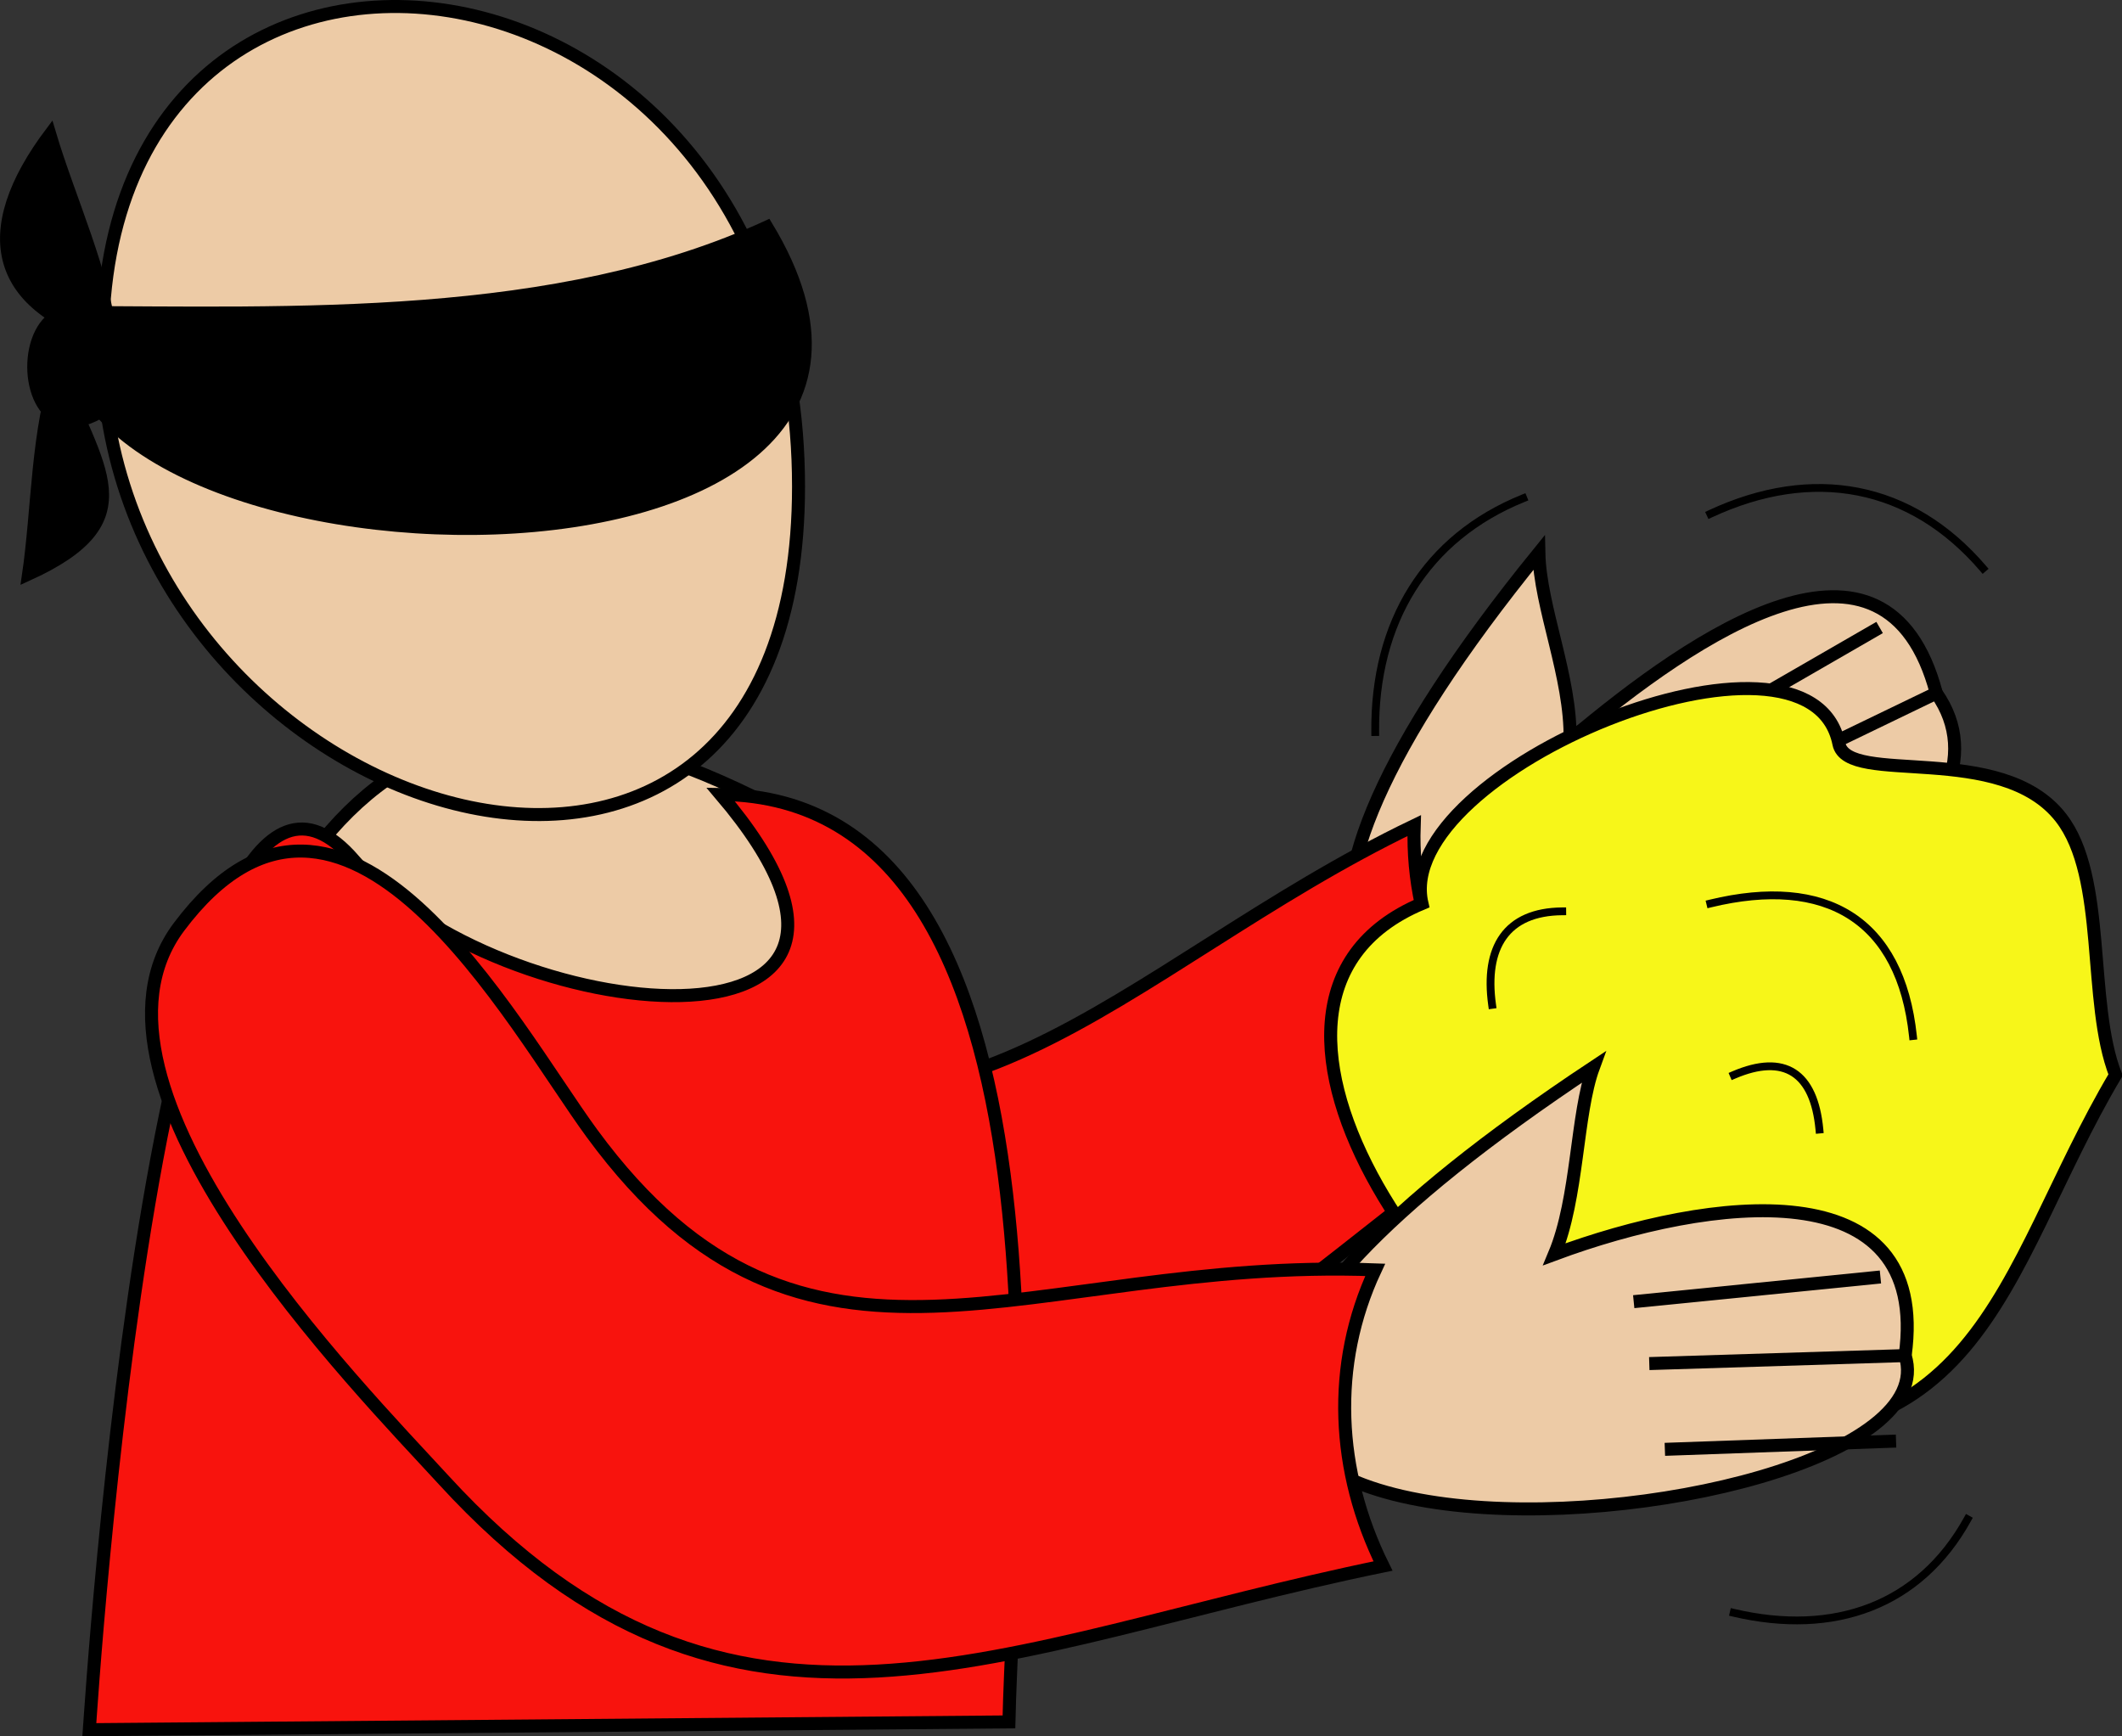 <svg xmlns="http://www.w3.org/2000/svg" xmlns:xlink="http://www.w3.org/1999/xlink" version="1.1" id="Layer_1" x="0px" y="0px" enable-background="new 0 0 822.05 841.89" xml:space="preserve" viewBox="308.4 338.07 204.22 167.07">
<rect x="308.4" y="338.07" width="204.22" height="167.07" fill="#333333" stroke="none"/>
<path fill-rule="evenodd" clip-rule="evenodd" fill="#EDCBA6" stroke="#000000" stroke-width="1.25" stroke-linecap="square" stroke-miterlimit="10" d="  M494.75,404.765c-4.832-18.189-23.08-5.75-35.25,4.5c0.121-6.02-2.896-12.768-3-18C394.324,467.855,512.102,429.448,494.75,404.765z  "/>
<path fill-rule="evenodd" clip-rule="evenodd" fill="#FB0F0C" d="M488.75,398.765l-19.5,11.25L488.75,398.765z"/>
<line fill="none" stroke="#000000" stroke-width="1.25" stroke-linecap="square" stroke-miterlimit="10" x1="488.75" y1="398.765" x2="469.25" y2="410.015"/>
<path fill-rule="evenodd" clip-rule="evenodd" fill="#FB0F0C" d="M494.75,404.765l-21.75,10.5L494.75,404.765z"/>
<line fill="none" stroke="#000000" stroke-width="1.25" stroke-linecap="square" stroke-miterlimit="10" x1="494.75" y1="404.765" x2="473" y2="415.265"/>
<path fill-rule="evenodd" clip-rule="evenodd" fill="#FB0F0C" d="M497,413.015l-19.5,9L497,413.015z"/>
<line fill="none" stroke="#000000" stroke-width="1.25" stroke-linecap="square" stroke-miterlimit="10" x1="497" y1="413.015" x2="477.5" y2="422.015"/>
<path fill-rule="evenodd" clip-rule="evenodd" fill="#F8130D" stroke="#000000" stroke-width="1.25" stroke-linecap="square" stroke-miterlimit="10" d="  M444.5,417.515c-28.222,13.543-45.941,37.372-73.875,18.75c-10.822-7.215-41.509-26.967-44.625,0c-2.23,19.298,38.711,34.592,51,39  c34.513,12.381,51.905-12.141,80.25-31.5C449.03,437.324,444.138,427.921,444.5,417.515z"/>
<path fill-rule="evenodd" clip-rule="evenodd" fill="#EDCBA6" stroke="#000000" stroke-width="1.25" stroke-linecap="square" stroke-miterlimit="10" d="  M391.25,420.515c-38.726-23.984-55.331-10.524-67.5,34.5c13.92,1.855,26.154-0.482,39.75-3  C387.562,447.559,384.777,444.463,391.25,420.515z"/>
<path fill-rule="evenodd" clip-rule="evenodd" fill="#F8130D" stroke="#000000" stroke-width="1.25" stroke-linecap="square" stroke-miterlimit="10" d="  M405.5,503.765c0.486-21.899,7.528-88.906-27.75-89.25c22.908,26.949-21.39,22.545-35.25,6.375  c-18.846-21.986-25.394,82.208-25.5,83.625C346.5,504.265,376,504.015,405.5,503.765z"/>
<path fill-rule="evenodd" clip-rule="evenodd" fill="#EDCBA6" stroke="#000000" stroke-width="1.25" stroke-linecap="square" stroke-miterlimit="10" d="  M318.5,376.265c4.797,42.225,66.75,60.224,66.75,8.625C385.25,328.508,313.637,321.509,318.5,376.265z"/>
<path fill-rule="evenodd" clip-rule="evenodd" fill="#F7F619" stroke="#000000" stroke-width="1.25" stroke-linecap="square" stroke-miterlimit="10" d="  M512,441.515c-2.753-7.048-0.799-19.009-5.25-24.75c-5.771-7.445-20.548-2.991-21.375-7.125  c-2.792-13.96-43.103,2.576-40.125,15.375c-22.888,9.627,4.123,46.274,22.125,49.875C499.383,481.292,500.727,460.504,512,441.515z"/>
<path fill-rule="evenodd" clip-rule="evenodd" fill="#EDCBA6" stroke="#000000" stroke-width="1.25" stroke-linecap="square" stroke-miterlimit="10" d="  M491.75,468.515c2.506-18.081-18.793-15.301-33.75-9.75c2.275-5.431,2.086-13.471,3.75-18  C377.79,496.475,497.846,487.892,491.75,468.515z"/>
<path fill-rule="evenodd" clip-rule="evenodd" fill="#FB0F0C" d="M488.75,461.015l-22.5,2.25L488.75,461.015z"/>
<line fill="none" stroke="#000000" stroke-width="1.25" stroke-linecap="square" stroke-miterlimit="10" x1="488.75" y1="461.015" x2="466.25" y2="463.265"/>
<path fill-rule="evenodd" clip-rule="evenodd" fill="#FB0F0C" d="M491.75,468.515l-24,0.75L491.75,468.515z"/>
<line fill="none" stroke="#000000" stroke-width="1.25" stroke-linecap="square" stroke-miterlimit="10" x1="491.75" y1="468.515" x2="467.75" y2="469.265"/>
<path fill-rule="evenodd" clip-rule="evenodd" fill="#FB0F0C" d="M490.25,476.765l-21,0.75L490.25,476.765z"/>
<line fill="none" stroke="#000000" stroke-width="1.25" stroke-linecap="square" stroke-miterlimit="10" x1="490.25" y1="476.765" x2="469.25" y2="477.515"/>
<path fill-rule="evenodd" clip-rule="evenodd" fill="#F8130D" stroke="#000000" stroke-width="1.25" stroke-linecap="square" stroke-miterlimit="10" d="  M440.75,460.265c-33.463-1.267-54.766,14.979-75.375-13.125c-7.64-10.418-23.86-41.062-39.75-19.875  c-11.424,15.232,17.386,44.397,25.5,53.25c27.824,30.354,53.353,15.85,90.375,8.25C436.992,479.649,436.467,469.424,440.75,460.265z  "/>
<path fill="none" stroke="#000000" stroke-width="0.75" stroke-linecap="square" stroke-miterlimit="10" d="M473,387.515  c9.846-4.583,19.303-2.853,26.25,5.25"/>
<path fill="none" stroke="#000000" stroke-width="0.75" stroke-linecap="square" stroke-miterlimit="10" d="M440.75,408.515  c-0.104-10.561,4.861-18.7,14.25-22.5"/>
<path fill="none" stroke="#000000" stroke-width="0.75" stroke-linecap="square" stroke-miterlimit="10" d="M473,425.015  c11.165-2.707,18.307,1.561,19.5,12.75"/>
<path fill="none" stroke="#000000" stroke-width="0.75" stroke-linecap="square" stroke-miterlimit="10" d="M458.75,425.765  c-5.396,0.046-7.519,3.473-6.75,9"/>
<path fill="none" stroke="#000000" stroke-width="0.75" stroke-linecap="square" stroke-miterlimit="10" d="M475.25,441.515  c4.885-2.096,7.734-0.232,8.25,5.25"/>
<path fill="none" stroke="#000000" stroke-width="0.75" stroke-linecap="square" stroke-miterlimit="10" d="M475.25,493.265  c9.682,2.271,17.909-0.701,22.5-9"/>
<path fill-rule="evenodd" clip-rule="evenodd" stroke="#000000" stroke-linecap="square" stroke-miterlimit="10" d="M314.75,368.015  c21.965,0.044,47.15,1.124,67.5-8.25C405.793,398.505,311.39,396.233,314.75,368.015z"/>
<path fill-rule="evenodd" clip-rule="evenodd" stroke="#000000" stroke-linecap="square" stroke-miterlimit="10" d="M323,373.265  C307.743,391.92,307.65,354.925,323,373.265L323,373.265z"/>
<path fill-rule="evenodd" clip-rule="evenodd" stroke="#000000" stroke-linecap="square" stroke-miterlimit="10" d="M319.25,371.015  c-0.725-6.746-4.065-13.719-6-20.25C305.968,360.432,307.751,367.729,319.25,371.015z"/>
<path fill-rule="evenodd" clip-rule="evenodd" stroke="#000000" stroke-linecap="square" stroke-miterlimit="10" d="M314,373.265  c-2.177,6.174-2.036,13.745-3,20.25C322.902,388.141,317.75,383.165,314,373.265z"/>
</svg>